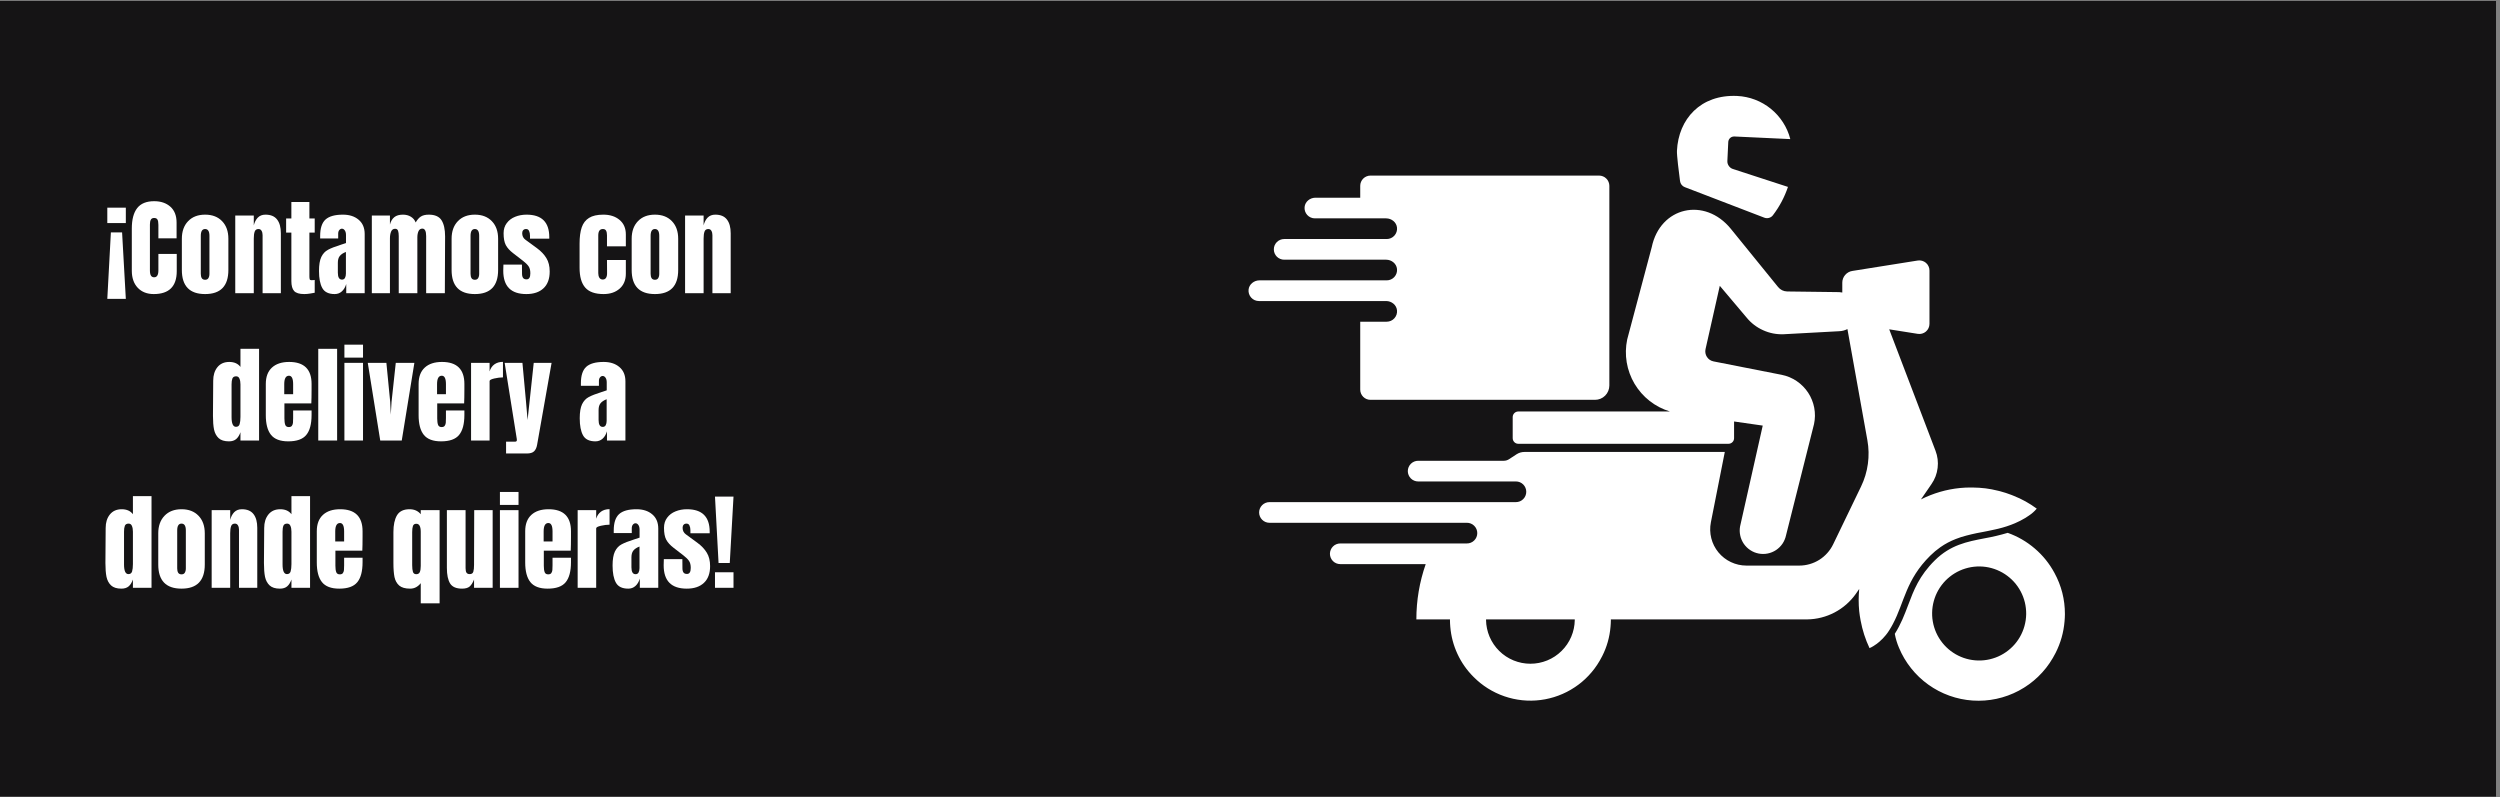 <svg xmlns="http://www.w3.org/2000/svg" xmlns:xlink="http://www.w3.org/1999/xlink" width="627" zoomAndPan="magnify" viewBox="0 0 470.25 150" height="200" preserveAspectRatio="xMidYMid meet" version="1.0"><rect x="0" y="0" width="470.25" height="150" fill="#808080" stroke="none"/><defs><g/><clipPath id="3e1b8619a0"><path d="M 0 0.121 L 469.5 0.121 L 469.5 149.879 L 0 149.879 Z M 0 0.121 " clip-rule="nonzero"/></clipPath><clipPath id="5f1cd14f1a"><path d="M 234.75 18 L 388.254 18 L 388.254 132 L 234.75 132 Z M 234.75 18 " clip-rule="nonzero"/></clipPath></defs><g clip-path="url(#3e1b8619a0)"><path fill="#ffffff" d="M 0 0.121 L 469.5 0.121 L 469.5 149.879 L 0 149.879 Z M 0 0.121 " fill-opacity="1" fill-rule="nonzero"/><path fill="#151415" d="M 0 0.121 L 469.5 0.121 L 469.5 149.879 L 0 149.879 Z M 0 0.121 " fill-opacity="1" fill-rule="nonzero"/></g><g clip-path="url(#5f1cd14f1a)"><path fill="#ffffff" d="M 386.445 107.766 C 385.496 106.008 384.266 104.48 382.746 103.18 C 381.23 101.883 379.531 100.898 377.652 100.227 C 376.211 100.656 374.75 101 373.27 101.262 C 369.988 101.895 366.891 102.492 363.949 105.395 C 361 108.309 359.984 110.996 358.91 113.848 C 358.246 115.602 357.562 117.414 356.41 119.223 C 356.574 120.121 356.836 120.992 357.195 121.832 C 357.773 123.227 358.535 124.512 359.473 125.691 C 360.41 126.871 361.492 127.902 362.719 128.781 C 363.941 129.656 365.266 130.352 366.684 130.859 C 368.105 131.367 369.566 131.672 371.07 131.773 C 372.574 131.871 374.066 131.766 375.539 131.449 C 377.012 131.133 378.418 130.621 379.746 129.914 C 381.078 129.203 382.289 128.328 383.375 127.281 C 384.461 126.238 385.383 125.062 386.141 123.758 C 386.328 123.441 386.504 123.121 386.672 122.789 C 387.605 120.934 388.164 118.969 388.34 116.895 C 388.379 116.438 388.41 115.977 388.41 115.508 C 388.414 112.762 387.758 110.18 386.445 107.766 Z M 380.793 117.789 C 380.695 118.145 380.57 118.496 380.426 118.836 C 380.285 119.18 380.117 119.508 379.934 119.828 C 379.746 120.148 379.543 120.457 379.316 120.754 C 379.094 121.047 378.852 121.328 378.594 121.59 C 378.332 121.855 378.059 122.102 377.766 122.332 C 377.477 122.562 377.172 122.773 376.855 122.965 C 376.539 123.156 376.211 123.328 375.871 123.48 C 375.535 123.629 375.188 123.758 374.832 123.863 C 374.48 123.973 374.117 124.055 373.754 124.117 C 373.387 124.18 373.02 124.219 372.648 124.234 C 372.281 124.25 371.91 124.242 371.543 124.211 C 371.172 124.18 370.805 124.125 370.445 124.051 C 370.082 123.973 369.727 123.875 369.375 123.754 C 369.027 123.633 368.684 123.488 368.352 123.324 C 368.02 123.16 367.699 122.977 367.391 122.77 C 367.082 122.566 366.789 122.344 366.508 122.102 C 366.227 121.859 365.961 121.602 365.715 121.328 C 365.465 121.051 365.234 120.762 365.023 120.457 C 364.812 120.156 364.617 119.84 364.445 119.512 C 364.273 119.184 364.121 118.844 363.992 118.5 C 363.863 118.152 363.754 117.797 363.668 117.438 C 363.586 117.078 363.523 116.711 363.48 116.344 C 363.441 115.977 363.426 115.605 363.434 115.234 C 363.438 114.867 363.469 114.496 363.523 114.129 C 363.574 113.766 363.652 113.402 363.75 113.047 C 363.848 112.688 363.969 112.34 364.109 111.996 C 364.254 111.656 364.414 111.324 364.598 111 C 364.785 110.68 364.988 110.371 365.211 110.074 C 365.434 109.777 365.672 109.5 365.93 109.23 C 366.188 108.965 366.465 108.719 366.754 108.488 C 367.043 108.254 367.344 108.043 367.66 107.852 C 367.977 107.656 368.305 107.484 368.641 107.332 C 368.977 107.18 369.324 107.047 369.68 106.941 C 370.031 106.832 370.391 106.746 370.758 106.68 C 371.121 106.617 371.488 106.578 371.859 106.559 C 372.23 106.543 372.598 106.547 372.969 106.574 C 373.336 106.605 373.703 106.656 374.066 106.73 C 374.43 106.809 374.785 106.902 375.137 107.023 C 375.488 107.145 375.828 107.285 376.16 107.449 C 376.496 107.609 376.816 107.793 377.125 107.996 C 377.434 108.199 377.73 108.422 378.012 108.66 C 378.297 108.902 378.562 109.156 378.812 109.43 C 379.062 109.703 379.293 109.992 379.508 110.297 C 379.719 110.598 379.914 110.914 380.086 111.238 C 380.262 111.566 380.414 111.902 380.547 112.25 C 380.676 112.598 380.789 112.949 380.875 113.309 C 380.961 113.668 381.027 114.035 381.066 114.402 C 381.109 114.77 381.129 115.141 381.125 115.508 C 381.113 116.285 381.004 117.043 380.793 117.789 Z M 364.988 102.926 C 365.895 102.293 366.867 101.777 367.898 101.379 C 368.223 101.25 368.551 101.137 368.879 101.027 C 370.188 100.633 371.52 100.32 372.867 100.086 C 373.203 100.02 373.539 99.953 373.879 99.887 C 374.355 99.793 374.832 99.691 375.312 99.582 C 375.516 99.535 375.719 99.492 375.922 99.441 C 376.984 99.184 378.02 98.844 379.027 98.418 C 379.684 98.137 380.32 97.812 380.93 97.445 C 381.191 97.285 381.43 97.133 381.637 96.984 C 382.191 96.617 382.684 96.184 383.113 95.676 C 381.762 94.676 380.305 93.863 378.738 93.25 C 378.609 93.199 378.48 93.145 378.352 93.094 C 377.652 92.824 376.938 92.594 376.215 92.402 C 376.078 92.367 375.938 92.332 375.797 92.301 C 375.035 92.109 374.266 91.961 373.484 91.859 C 372.684 91.762 371.883 91.711 371.074 91.703 C 370.922 91.703 370.77 91.695 370.613 91.699 C 369.98 91.703 369.344 91.73 368.699 91.793 C 366.109 92.051 363.652 92.77 361.328 93.938 L 362.664 92.004 L 363.316 91.051 C 363.953 90.133 364.336 89.117 364.469 88.012 C 364.602 86.902 364.469 85.828 364.07 84.785 L 355.359 61.945 L 360.73 62.797 C 361.004 62.844 361.277 62.828 361.547 62.75 C 361.812 62.676 362.055 62.547 362.266 62.367 C 362.477 62.184 362.645 61.969 362.758 61.715 C 362.875 61.461 362.934 61.195 362.934 60.914 L 362.934 50.887 C 362.934 50.609 362.875 50.344 362.758 50.09 C 362.645 49.836 362.477 49.621 362.266 49.438 C 362.055 49.258 361.812 49.129 361.547 49.055 C 361.277 48.977 361.004 48.961 360.73 49.004 L 348.418 50.965 C 348.156 51.004 347.91 51.09 347.676 51.223 C 347.445 51.352 347.242 51.52 347.07 51.723 C 346.895 51.922 346.766 52.148 346.672 52.398 C 346.578 52.648 346.535 52.906 346.535 53.172 L 346.535 55.023 C 346.344 54.984 346.156 54.957 345.965 54.949 L 336.152 54.824 C 335.457 54.797 334.891 54.516 334.449 53.977 L 325.566 43.035 C 320.656 37.012 312.27 38.887 310.691 46.496 L 306.074 63.855 C 305.926 64.562 305.844 65.277 305.828 66 C 305.812 66.723 305.867 67.438 305.984 68.152 C 306.102 68.863 306.285 69.559 306.535 70.238 C 306.781 70.918 307.09 71.566 307.457 72.188 C 307.828 72.809 308.25 73.391 308.727 73.934 C 309.203 74.477 309.727 74.973 310.297 75.418 C 310.867 75.863 311.473 76.254 312.113 76.586 C 312.754 76.918 313.422 77.188 314.113 77.398 L 285.594 77.398 C 285.453 77.398 285.316 77.426 285.188 77.48 C 285.059 77.531 284.945 77.609 284.848 77.707 C 284.746 77.805 284.672 77.922 284.617 78.051 C 284.562 78.18 284.539 78.312 284.539 78.453 L 284.539 82.422 C 284.539 82.562 284.566 82.695 284.617 82.824 C 284.672 82.953 284.75 83.07 284.848 83.168 C 284.945 83.266 285.059 83.344 285.188 83.398 C 285.316 83.449 285.453 83.477 285.594 83.477 L 325.125 83.477 C 325.266 83.477 325.398 83.449 325.527 83.398 C 325.66 83.344 325.773 83.266 325.871 83.168 C 325.969 83.07 326.047 82.957 326.102 82.824 C 326.152 82.695 326.18 82.562 326.18 82.422 L 326.18 79.281 L 331.57 80.055 L 327.305 99.031 C 327.254 99.312 327.234 99.598 327.238 99.883 C 327.246 100.168 327.277 100.453 327.34 100.73 C 327.398 101.012 327.484 101.281 327.598 101.543 C 327.715 101.809 327.852 102.055 328.012 102.293 C 328.176 102.527 328.359 102.746 328.562 102.945 C 328.766 103.145 328.988 103.324 329.23 103.48 C 329.469 103.637 329.719 103.77 329.984 103.879 C 330.25 103.984 330.523 104.066 330.805 104.121 C 331.086 104.176 331.367 104.199 331.656 104.199 C 331.941 104.199 332.223 104.172 332.504 104.113 C 332.785 104.059 333.059 103.977 333.32 103.867 C 333.586 103.758 333.84 103.621 334.078 103.465 C 334.316 103.305 334.535 103.125 334.738 102.926 C 334.941 102.723 335.125 102.504 335.285 102.27 C 335.445 102.031 335.582 101.781 335.691 101.516 C 335.805 101.254 335.891 100.984 335.949 100.703 L 341.219 79.762 C 341.328 79.258 341.383 78.75 341.391 78.234 C 341.395 77.719 341.352 77.207 341.258 76.703 C 341.16 76.195 341.02 75.703 340.824 75.227 C 340.633 74.746 340.395 74.293 340.113 73.863 C 339.828 73.434 339.508 73.035 339.145 72.668 C 338.781 72.301 338.387 71.973 337.961 71.684 C 337.535 71.398 337.082 71.152 336.609 70.953 C 336.133 70.754 335.645 70.605 335.137 70.504 C 330.699 69.613 325.188 68.535 322.316 67.98 C 322.062 67.93 321.828 67.832 321.609 67.688 C 321.395 67.543 321.215 67.359 321.074 67.141 C 320.934 66.922 320.84 66.688 320.793 66.43 C 320.75 66.172 320.754 65.918 320.812 65.664 L 323.492 53.762 L 328.508 59.703 C 329.355 60.75 330.395 61.551 331.625 62.109 C 332.852 62.668 334.141 62.922 335.488 62.871 L 345.965 62.301 C 346.504 62.281 347.016 62.145 347.5 61.898 L 351.254 82.805 C 351.52 84.281 351.551 85.766 351.348 87.254 C 351.145 88.742 350.715 90.16 350.062 91.516 L 344.816 102.387 C 344.527 102.984 344.16 103.535 343.715 104.027 C 343.273 104.523 342.77 104.949 342.207 105.305 C 341.641 105.656 341.043 105.926 340.402 106.109 C 339.762 106.293 339.109 106.387 338.445 106.387 L 328.496 106.387 C 327.992 106.387 327.496 106.328 327.004 106.219 C 326.516 106.109 326.043 105.945 325.586 105.73 C 325.133 105.516 324.703 105.254 324.309 104.945 C 323.91 104.637 323.555 104.285 323.234 103.898 C 322.914 103.508 322.641 103.09 322.414 102.641 C 322.188 102.191 322.012 101.723 321.891 101.234 C 321.77 100.746 321.699 100.25 321.688 99.746 C 321.676 99.242 321.719 98.746 321.816 98.25 L 324.434 85.012 L 286.762 85.012 C 286.234 85.012 285.746 85.148 285.297 85.43 C 284.941 85.648 284.469 85.957 283.898 86.344 C 283.586 86.562 283.238 86.672 282.855 86.672 L 266.754 86.672 C 266.496 86.672 266.25 86.723 266.012 86.82 C 265.773 86.922 265.562 87.062 265.379 87.242 C 265.195 87.426 265.059 87.637 264.957 87.875 C 264.859 88.113 264.809 88.359 264.809 88.617 C 264.809 88.875 264.859 89.121 264.957 89.359 C 265.059 89.598 265.195 89.809 265.379 89.992 C 265.562 90.176 265.773 90.312 266.012 90.414 C 266.25 90.512 266.496 90.562 266.754 90.562 L 285.145 90.562 C 285.402 90.562 285.652 90.609 285.891 90.707 C 286.129 90.809 286.34 90.949 286.52 91.129 C 286.703 91.312 286.844 91.523 286.941 91.762 C 287.039 92 287.09 92.246 287.09 92.504 C 287.09 92.762 287.039 93.012 286.941 93.25 C 286.844 93.488 286.703 93.695 286.52 93.879 C 286.34 94.062 286.129 94.203 285.891 94.301 C 285.652 94.398 285.402 94.449 285.145 94.449 L 238.785 94.449 C 238.527 94.449 238.277 94.496 238.039 94.598 C 237.801 94.695 237.594 94.836 237.41 95.02 C 237.227 95.199 237.086 95.41 236.988 95.648 C 236.891 95.887 236.84 96.133 236.84 96.391 C 236.84 96.648 236.891 96.898 236.988 97.137 C 237.086 97.375 237.227 97.586 237.41 97.766 C 237.594 97.949 237.801 98.09 238.039 98.188 C 238.277 98.285 238.527 98.336 238.785 98.336 L 275.91 98.336 C 276.172 98.332 276.422 98.379 276.66 98.477 C 276.902 98.574 277.113 98.715 277.297 98.898 C 277.484 99.082 277.625 99.293 277.727 99.531 C 277.824 99.77 277.875 100.02 277.875 100.281 C 277.875 100.539 277.824 100.789 277.727 101.027 C 277.625 101.266 277.484 101.477 277.297 101.66 C 277.113 101.844 276.902 101.984 276.66 102.082 C 276.422 102.18 276.172 102.227 275.91 102.223 L 252.105 102.223 C 251.848 102.223 251.598 102.273 251.359 102.371 C 251.121 102.469 250.91 102.609 250.73 102.793 C 250.547 102.973 250.406 103.184 250.309 103.422 C 250.211 103.66 250.16 103.91 250.16 104.168 C 250.16 104.426 250.211 104.672 250.309 104.91 C 250.406 105.148 250.547 105.359 250.73 105.543 C 250.91 105.723 251.121 105.863 251.359 105.961 C 251.598 106.062 251.848 106.109 252.105 106.109 L 268.176 106.109 C 267.004 109.477 266.418 112.941 266.418 116.508 L 272.746 116.508 C 272.746 116.547 272.738 116.582 272.738 116.621 C 272.738 117.055 272.766 117.484 272.801 117.91 C 272.949 119.688 273.398 121.387 274.148 123.004 C 274.898 124.621 275.906 126.062 277.168 127.32 C 277.574 127.73 278 128.117 278.449 128.477 C 278.898 128.836 279.367 129.172 279.855 129.48 C 280.344 129.785 280.848 130.062 281.367 130.312 C 281.887 130.562 282.418 130.781 282.965 130.969 C 283.508 131.156 284.062 131.312 284.625 131.438 C 285.188 131.562 285.754 131.652 286.328 131.715 C 286.902 131.773 287.477 131.797 288.051 131.793 C 288.629 131.785 289.203 131.746 289.773 131.672 C 290.348 131.602 290.91 131.496 291.473 131.355 C 292.031 131.219 292.582 131.051 293.121 130.848 C 293.66 130.648 294.188 130.418 294.703 130.156 C 295.215 129.895 295.711 129.605 296.191 129.285 C 296.672 128.969 297.133 128.625 297.574 128.254 C 298.016 127.883 298.434 127.484 298.828 127.066 C 299.223 126.648 299.594 126.207 299.938 125.746 C 300.281 125.285 300.602 124.805 300.891 124.305 C 301.062 124.012 301.23 123.711 301.383 123.402 C 302.258 121.672 302.773 119.84 302.938 117.91 C 302.973 117.484 303.004 117.055 303.004 116.621 C 303.004 116.582 302.996 116.547 302.996 116.508 L 339.93 116.508 C 340.828 116.496 341.715 116.383 342.586 116.16 C 343.457 115.941 344.289 115.621 345.086 115.203 C 345.883 114.785 346.617 114.281 347.293 113.688 C 347.969 113.094 348.566 112.434 349.086 111.699 L 349.719 110.781 C 349.582 112.168 349.582 113.555 349.715 114.941 C 349.777 115.547 349.875 116.141 349.984 116.73 C 350.32 118.531 350.875 120.258 351.656 121.914 C 351.918 121.801 352.168 121.668 352.41 121.516 C 352.789 121.281 353.152 121.016 353.492 120.727 C 353.953 120.332 354.371 119.898 354.75 119.426 C 354.973 119.148 355.18 118.859 355.367 118.559 C 355.621 118.168 355.84 117.773 356.051 117.379 C 358.238 113.258 358.477 109.066 363.082 104.52 C 363.672 103.934 364.309 103.402 364.988 102.926 Z M 296.215 116.621 C 296.207 117.164 296.148 117.699 296.035 118.23 C 295.922 118.762 295.762 119.277 295.547 119.777 C 295.336 120.277 295.074 120.75 294.77 121.199 C 294.465 121.648 294.117 122.066 293.73 122.445 C 293.344 122.828 292.922 123.168 292.469 123.469 C 292.016 123.766 291.539 124.02 291.035 124.227 C 290.535 124.43 290.016 124.586 289.484 124.691 C 288.949 124.797 288.414 124.848 287.871 124.848 C 287.328 124.848 286.789 124.797 286.254 124.691 C 285.723 124.586 285.207 124.43 284.703 124.227 C 284.199 124.02 283.723 123.766 283.27 123.469 C 282.816 123.168 282.395 122.828 282.008 122.445 C 281.621 122.066 281.277 121.648 280.969 121.199 C 280.664 120.75 280.406 120.277 280.191 119.777 C 279.98 119.277 279.816 118.762 279.703 118.23 C 279.59 117.699 279.531 117.164 279.523 116.621 C 279.523 116.582 279.535 116.547 279.535 116.508 L 296.207 116.508 C 296.207 116.547 296.215 116.582 296.215 116.621 Z M 316.016 34.07 C 315.809 32.508 315.395 29.23 315.434 28.371 C 315.711 22.395 319.887 17.73 326.762 18.051 C 327.34 18.074 327.906 18.148 328.469 18.266 C 329.035 18.383 329.586 18.543 330.121 18.75 C 330.66 18.953 331.176 19.199 331.676 19.488 C 332.176 19.773 332.648 20.102 333.094 20.461 C 333.539 20.824 333.957 21.223 334.34 21.648 C 334.723 22.078 335.07 22.535 335.383 23.02 C 335.691 23.504 335.965 24.008 336.195 24.535 C 336.426 25.062 336.613 25.605 336.754 26.164 L 326.227 25.672 C 326.082 25.668 325.941 25.688 325.805 25.738 C 325.668 25.785 325.547 25.859 325.441 25.957 C 325.332 26.055 325.25 26.168 325.188 26.301 C 325.125 26.43 325.094 26.57 325.086 26.715 L 324.918 30.277 C 324.902 30.617 324.992 30.93 325.188 31.207 C 325.379 31.488 325.641 31.684 325.965 31.789 L 336.316 35.156 C 335.668 37.086 334.727 38.859 333.492 40.48 C 333.305 40.73 333.055 40.898 332.754 40.984 C 332.449 41.07 332.152 41.055 331.859 40.941 L 316.914 35.203 C 316.668 35.113 316.469 34.965 316.309 34.762 C 316.148 34.559 316.051 34.328 316.016 34.07 Z M 255.859 56.625 L 236.793 56.625 C 236.516 56.625 236.254 56.566 236 56.457 C 235.75 56.344 235.531 56.188 235.348 55.98 C 235.164 55.777 235.027 55.543 234.941 55.281 C 234.859 55.02 234.828 54.754 234.855 54.48 C 234.957 53.469 235.887 52.734 236.902 52.734 L 260.844 52.734 C 261.117 52.734 261.383 52.68 261.633 52.566 C 261.883 52.457 262.102 52.297 262.285 52.094 C 262.469 51.891 262.605 51.656 262.691 51.395 C 262.777 51.133 262.805 50.867 262.777 50.594 C 262.676 49.582 261.75 48.848 260.73 48.848 L 241.551 48.848 C 241.293 48.848 241.047 48.801 240.809 48.699 C 240.57 48.602 240.359 48.461 240.176 48.281 C 239.996 48.098 239.855 47.887 239.754 47.648 C 239.656 47.41 239.609 47.164 239.609 46.906 C 239.609 46.648 239.656 46.398 239.754 46.16 C 239.855 45.922 239.996 45.715 240.176 45.531 C 240.359 45.348 240.57 45.207 240.809 45.109 C 241.047 45.012 241.293 44.961 241.551 44.961 L 260.844 44.961 C 261.117 44.961 261.383 44.906 261.633 44.793 C 261.883 44.684 262.102 44.523 262.285 44.32 C 262.469 44.113 262.605 43.883 262.691 43.621 C 262.777 43.359 262.805 43.09 262.777 42.816 C 262.676 41.805 261.75 41.074 260.73 41.074 L 247.328 41.074 C 247.055 41.074 246.789 41.02 246.539 40.906 C 246.289 40.793 246.07 40.637 245.887 40.434 C 245.703 40.227 245.566 39.996 245.48 39.734 C 245.395 39.473 245.367 39.203 245.395 38.93 C 245.496 37.918 246.422 37.188 247.441 37.188 L 255.859 37.188 L 255.859 34.953 C 255.859 34.699 255.906 34.453 256.004 34.219 C 256.102 33.98 256.242 33.773 256.422 33.594 C 256.602 33.41 256.812 33.273 257.047 33.176 C 257.281 33.078 257.527 33.027 257.785 33.027 L 300.793 33.027 C 301.047 33.027 301.293 33.078 301.531 33.176 C 301.766 33.273 301.973 33.41 302.152 33.594 C 302.336 33.773 302.473 33.98 302.57 34.219 C 302.668 34.453 302.719 34.699 302.719 34.953 L 302.719 72.512 C 302.719 72.871 302.648 73.215 302.512 73.543 C 302.375 73.875 302.184 74.164 301.93 74.418 C 301.676 74.672 301.387 74.867 301.055 75.004 C 300.727 75.141 300.383 75.207 300.023 75.207 L 257.785 75.207 C 257.527 75.207 257.281 75.16 257.047 75.062 C 256.812 74.965 256.602 74.824 256.422 74.645 C 256.242 74.465 256.102 74.254 256.004 74.02 C 255.906 73.781 255.859 73.539 255.859 73.281 L 255.859 60.512 L 260.844 60.512 C 261.117 60.512 261.383 60.453 261.633 60.344 C 261.883 60.23 262.102 60.074 262.285 59.867 C 262.469 59.664 262.605 59.43 262.691 59.168 C 262.777 58.906 262.805 58.641 262.777 58.367 C 262.676 57.355 261.75 56.625 260.73 56.625 Z M 255.859 56.625 " fill-opacity="1" fill-rule="nonzero"/></g><g fill="#ffffff" fill-opacity="1"><g transform="translate(19.637, 55.157)"><g><path d="M 0.547 -13.203 L 0.547 -16.094 L 4.031 -16.094 L 4.031 -13.203 Z M 0.547 1.062 L 1.219 -11.438 L 3.328 -11.438 L 4.031 1.062 Z M 0.547 1.062 "/></g></g></g><g fill="#ffffff" fill-opacity="1"><g transform="translate(24.168, 55.157)"><g><path d="M 4.75 0.156 C 3.5 0.156 2.5 -0.234 1.75 -1.016 C 1 -1.805 0.625 -2.883 0.625 -4.25 L 0.625 -12.156 C 0.625 -13.863 0.961 -15.148 1.641 -16.016 C 2.316 -16.879 3.379 -17.312 4.828 -17.312 C 6.098 -17.312 7.117 -16.961 7.891 -16.266 C 8.66 -15.578 9.047 -14.582 9.047 -13.281 L 9.047 -10.328 L 5.625 -10.328 L 5.625 -12.859 C 5.625 -13.348 5.562 -13.688 5.438 -13.875 C 5.32 -14.062 5.117 -14.156 4.828 -14.156 C 4.523 -14.156 4.316 -14.047 4.203 -13.828 C 4.086 -13.617 4.031 -13.312 4.031 -12.906 L 4.031 -4.297 C 4.031 -3.836 4.098 -3.504 4.234 -3.297 C 4.367 -3.098 4.566 -3 4.828 -3 C 5.359 -3 5.625 -3.43 5.625 -4.297 L 5.625 -7.391 L 9.078 -7.391 L 9.078 -4.156 C 9.078 -1.281 7.633 0.156 4.75 0.156 Z M 4.75 0.156 "/></g></g></g><g fill="#ffffff" fill-opacity="1"><g transform="translate(33.629, 55.157)"><g><path d="M 4.953 0.156 C 2.035 0.156 0.578 -1.352 0.578 -4.375 L 0.578 -10.25 C 0.578 -11.633 0.969 -12.734 1.75 -13.547 C 2.531 -14.367 3.598 -14.781 4.953 -14.781 C 6.305 -14.781 7.375 -14.367 8.156 -13.547 C 8.938 -12.734 9.328 -11.633 9.328 -10.25 L 9.328 -4.375 C 9.328 -1.352 7.867 0.156 4.953 0.156 Z M 4.953 -2.531 C 5.234 -2.531 5.438 -2.629 5.562 -2.828 C 5.695 -3.035 5.766 -3.312 5.766 -3.656 L 5.766 -10.797 C 5.766 -11.648 5.492 -12.078 4.953 -12.078 C 4.41 -12.078 4.141 -11.648 4.141 -10.797 L 4.141 -3.656 C 4.141 -3.312 4.203 -3.035 4.328 -2.828 C 4.461 -2.629 4.672 -2.531 4.953 -2.531 Z M 4.953 -2.531 "/></g></g></g><g fill="#ffffff" fill-opacity="1"><g transform="translate(43.549, 55.157)"><g><path d="M 0.703 -14.609 L 4.188 -14.609 L 4.188 -12.766 C 4.332 -13.359 4.582 -13.844 4.938 -14.219 C 5.301 -14.594 5.785 -14.781 6.391 -14.781 C 7.379 -14.781 8.109 -14.473 8.578 -13.859 C 9.047 -13.254 9.281 -12.395 9.281 -11.281 L 9.281 0 L 5.844 0 L 5.844 -10.922 C 5.844 -11.242 5.781 -11.516 5.656 -11.734 C 5.531 -11.961 5.336 -12.078 5.078 -12.078 C 4.711 -12.078 4.473 -11.914 4.359 -11.594 C 4.242 -11.27 4.188 -10.832 4.188 -10.281 L 4.188 0 L 0.703 0 Z M 0.703 -14.609 "/></g></g></g><g fill="#ffffff" fill-opacity="1"><g transform="translate(53.509, 55.157)"><g><path d="M 3.719 0.156 C 2.801 0.156 2.164 -0.035 1.812 -0.422 C 1.469 -0.805 1.297 -1.426 1.297 -2.281 L 1.297 -11.406 L 0.312 -11.406 L 0.312 -14.062 L 1.297 -14.062 L 1.297 -17.156 L 4.688 -17.156 L 4.688 -14.062 L 5.688 -14.062 L 5.688 -11.406 L 4.688 -11.406 L 4.688 -3.188 C 4.688 -2.938 4.707 -2.75 4.75 -2.625 C 4.789 -2.508 4.898 -2.453 5.078 -2.453 C 5.203 -2.453 5.32 -2.457 5.438 -2.469 C 5.562 -2.488 5.645 -2.5 5.688 -2.5 L 5.688 -0.094 C 5.488 -0.039 5.195 0.008 4.812 0.062 C 4.438 0.125 4.07 0.156 3.719 0.156 Z M 3.719 0.156 "/></g></g></g><g fill="#ffffff" fill-opacity="1"><g transform="translate(59.597, 55.157)"><g><path d="M 3.359 0.156 C 2.223 0.156 1.445 -0.219 1.031 -0.969 C 0.613 -1.719 0.406 -2.789 0.406 -4.188 C 0.406 -5.332 0.551 -6.211 0.844 -6.828 C 1.145 -7.441 1.562 -7.891 2.094 -8.172 C 2.625 -8.461 3.438 -8.781 4.531 -9.125 L 5.484 -9.438 L 5.484 -10.938 C 5.484 -11.32 5.406 -11.617 5.25 -11.828 C 5.102 -12.035 4.926 -12.141 4.719 -12.141 C 4.531 -12.141 4.363 -12.051 4.219 -11.875 C 4.082 -11.707 4.016 -11.477 4.016 -11.188 L 4.016 -10.297 L 0.625 -10.297 L 0.625 -10.781 C 0.625 -12.219 0.957 -13.242 1.625 -13.859 C 2.301 -14.473 3.395 -14.781 4.906 -14.781 C 6.125 -14.781 7.109 -14.461 7.859 -13.828 C 8.617 -13.191 9 -12.297 9 -11.141 L 9 0 L 5.531 0 L 5.531 -1.734 C 5.352 -1.141 5.078 -0.676 4.703 -0.344 C 4.328 -0.008 3.879 0.156 3.359 0.156 Z M 4.734 -2.562 C 4.992 -2.562 5.18 -2.672 5.297 -2.891 C 5.41 -3.109 5.469 -3.375 5.469 -3.688 L 5.469 -7.766 C 4.945 -7.566 4.562 -7.312 4.312 -7 C 4.07 -6.695 3.953 -6.273 3.953 -5.734 L 3.953 -3.859 C 3.953 -2.992 4.211 -2.562 4.734 -2.562 Z M 4.734 -2.562 "/></g></g></g><g fill="#ffffff" fill-opacity="1"><g transform="translate(69.238, 55.157)"><g><path d="M 0.703 -14.609 L 4.109 -14.609 L 4.109 -12.922 C 4.273 -13.547 4.551 -14.008 4.938 -14.312 C 5.32 -14.625 5.863 -14.781 6.562 -14.781 C 7.133 -14.781 7.629 -14.648 8.047 -14.391 C 8.473 -14.129 8.773 -13.77 8.953 -13.312 C 9.242 -13.82 9.566 -14.191 9.922 -14.422 C 10.285 -14.66 10.785 -14.781 11.422 -14.781 C 12.566 -14.781 13.363 -14.43 13.812 -13.734 C 14.258 -13.035 14.484 -12.02 14.484 -10.688 L 14.438 0 L 10.922 0 L 10.922 -10.75 C 10.922 -11.688 10.68 -12.156 10.203 -12.156 C 9.867 -12.156 9.629 -11.992 9.484 -11.672 C 9.336 -11.348 9.266 -10.957 9.266 -10.5 L 9.266 0 L 5.766 0 L 5.766 -10.75 C 5.766 -11.156 5.723 -11.484 5.641 -11.734 C 5.555 -11.992 5.375 -12.125 5.094 -12.125 C 4.727 -12.125 4.473 -11.945 4.328 -11.594 C 4.18 -11.238 4.109 -10.816 4.109 -10.328 L 4.109 0 L 0.703 0 Z M 0.703 -14.609 "/></g></g></g><g fill="#ffffff" fill-opacity="1"><g transform="translate(84.368, 55.157)"><g><path d="M 4.953 0.156 C 2.035 0.156 0.578 -1.352 0.578 -4.375 L 0.578 -10.25 C 0.578 -11.633 0.969 -12.734 1.75 -13.547 C 2.531 -14.367 3.598 -14.781 4.953 -14.781 C 6.305 -14.781 7.375 -14.367 8.156 -13.547 C 8.938 -12.734 9.328 -11.633 9.328 -10.25 L 9.328 -4.375 C 9.328 -1.352 7.867 0.156 4.953 0.156 Z M 4.953 -2.531 C 5.234 -2.531 5.438 -2.629 5.562 -2.828 C 5.695 -3.035 5.766 -3.312 5.766 -3.656 L 5.766 -10.797 C 5.766 -11.648 5.492 -12.078 4.953 -12.078 C 4.41 -12.078 4.141 -11.648 4.141 -10.797 L 4.141 -3.656 C 4.141 -3.312 4.203 -3.035 4.328 -2.828 C 4.461 -2.629 4.672 -2.531 4.953 -2.531 Z M 4.953 -2.531 "/></g></g></g><g fill="#ffffff" fill-opacity="1"><g transform="translate(94.288, 55.157)"><g><path d="M 4.719 0.156 C 1.82 0.156 0.375 -1.305 0.375 -4.234 L 0.406 -5.391 L 3.891 -5.391 L 3.906 -3.672 C 3.906 -3.328 3.973 -3.062 4.109 -2.875 C 4.242 -2.695 4.461 -2.609 4.766 -2.609 C 5.234 -2.609 5.469 -2.988 5.469 -3.75 C 5.469 -4.312 5.359 -4.75 5.141 -5.062 C 4.922 -5.383 4.57 -5.727 4.094 -6.094 L 2.234 -7.531 C 1.598 -8.02 1.141 -8.523 0.859 -9.047 C 0.578 -9.578 0.438 -10.32 0.438 -11.281 C 0.438 -12.031 0.633 -12.664 1.031 -13.188 C 1.426 -13.719 1.945 -14.113 2.594 -14.375 C 3.25 -14.645 3.973 -14.781 4.766 -14.781 C 7.609 -14.781 9.031 -13.367 9.031 -10.547 L 9.031 -10.266 L 5.406 -10.266 L 5.406 -10.828 C 5.406 -11.172 5.348 -11.461 5.234 -11.703 C 5.129 -11.953 4.941 -12.078 4.672 -12.078 C 4.43 -12.078 4.25 -12.004 4.125 -11.859 C 4 -11.723 3.938 -11.535 3.938 -11.297 C 3.938 -10.766 4.141 -10.352 4.547 -10.062 L 6.703 -8.484 C 7.484 -7.91 8.078 -7.285 8.484 -6.609 C 8.898 -5.941 9.109 -5.098 9.109 -4.078 C 9.109 -2.711 8.723 -1.664 7.953 -0.938 C 7.18 -0.207 6.102 0.156 4.719 0.156 Z M 4.719 0.156 "/></g></g></g><g fill="#ffffff" fill-opacity="1"><g transform="translate(103.769, 55.157)"><g/></g></g><g fill="#ffffff" fill-opacity="1"><g transform="translate(108.44, 55.157)"><g><path d="M 5.094 0.156 C 3.5 0.156 2.348 -0.25 1.641 -1.062 C 0.93 -1.875 0.578 -3.117 0.578 -4.797 L 0.578 -9.312 C 0.578 -10.57 0.711 -11.598 0.984 -12.391 C 1.254 -13.18 1.711 -13.773 2.359 -14.172 C 3.004 -14.578 3.898 -14.781 5.047 -14.781 C 6.297 -14.781 7.312 -14.453 8.094 -13.797 C 8.883 -13.141 9.281 -12.227 9.281 -11.062 L 9.281 -8.828 L 5.734 -8.828 L 5.734 -10.891 C 5.734 -11.273 5.676 -11.566 5.562 -11.766 C 5.457 -11.973 5.254 -12.078 4.953 -12.078 C 4.379 -12.078 4.094 -11.672 4.094 -10.859 L 4.094 -3.781 C 4.094 -3.445 4.16 -3.16 4.297 -2.922 C 4.441 -2.691 4.656 -2.578 4.938 -2.578 C 5.219 -2.578 5.426 -2.688 5.562 -2.906 C 5.695 -3.133 5.758 -3.43 5.75 -3.797 L 5.734 -6.25 L 9.281 -6.25 L 9.281 -3.688 C 9.281 -2.488 8.891 -1.547 8.109 -0.859 C 7.336 -0.18 6.332 0.156 5.094 0.156 Z M 5.094 0.156 "/></g></g></g><g fill="#ffffff" fill-opacity="1"><g transform="translate(118.24, 55.157)"><g><path d="M 4.953 0.156 C 2.035 0.156 0.578 -1.352 0.578 -4.375 L 0.578 -10.25 C 0.578 -11.633 0.969 -12.734 1.75 -13.547 C 2.531 -14.367 3.598 -14.781 4.953 -14.781 C 6.305 -14.781 7.375 -14.367 8.156 -13.547 C 8.938 -12.734 9.328 -11.633 9.328 -10.25 L 9.328 -4.375 C 9.328 -1.352 7.867 0.156 4.953 0.156 Z M 4.953 -2.531 C 5.234 -2.531 5.438 -2.629 5.562 -2.828 C 5.695 -3.035 5.766 -3.312 5.766 -3.656 L 5.766 -10.797 C 5.766 -11.648 5.492 -12.078 4.953 -12.078 C 4.41 -12.078 4.141 -11.648 4.141 -10.797 L 4.141 -3.656 C 4.141 -3.312 4.203 -3.035 4.328 -2.828 C 4.461 -2.629 4.672 -2.531 4.953 -2.531 Z M 4.953 -2.531 "/></g></g></g><g fill="#ffffff" fill-opacity="1"><g transform="translate(128.161, 55.157)"><g><path d="M 0.703 -14.609 L 4.188 -14.609 L 4.188 -12.766 C 4.332 -13.359 4.582 -13.844 4.938 -14.219 C 5.301 -14.594 5.785 -14.781 6.391 -14.781 C 7.379 -14.781 8.109 -14.473 8.578 -13.859 C 9.047 -13.254 9.281 -12.395 9.281 -11.281 L 9.281 0 L 5.844 0 L 5.844 -10.922 C 5.844 -11.242 5.781 -11.516 5.656 -11.734 C 5.531 -11.961 5.336 -12.078 5.078 -12.078 C 4.711 -12.078 4.473 -11.914 4.359 -11.594 C 4.242 -11.27 4.188 -10.832 4.188 -10.281 L 4.188 0 L 0.703 0 Z M 0.703 -14.609 "/></g></g></g><g fill="#ffffff" fill-opacity="1"><g transform="translate(39.48, 82.862)"><g><path d="M 3.578 0.156 C 2.723 0.156 2.078 -0.047 1.641 -0.453 C 1.211 -0.859 0.926 -1.395 0.781 -2.062 C 0.645 -2.738 0.578 -3.602 0.578 -4.656 L 0.625 -11.25 C 0.625 -12.281 0.883 -13.125 1.406 -13.781 C 1.938 -14.445 2.68 -14.781 3.641 -14.781 C 4.578 -14.781 5.281 -14.469 5.75 -13.844 L 5.75 -17.25 L 9.25 -17.25 L 9.25 0 L 5.75 0 L 5.75 -1.562 C 5.551 -0.988 5.281 -0.555 4.938 -0.266 C 4.602 0.016 4.148 0.156 3.578 0.156 Z M 4.906 -2.578 C 5.258 -2.578 5.488 -2.742 5.594 -3.078 C 5.695 -3.422 5.75 -3.879 5.75 -4.453 L 5.75 -10.562 C 5.75 -10.988 5.688 -11.348 5.562 -11.641 C 5.445 -11.93 5.238 -12.078 4.938 -12.078 C 4.582 -12.078 4.348 -11.941 4.234 -11.672 C 4.129 -11.398 4.078 -11.031 4.078 -10.562 L 4.078 -4.406 C 4.078 -3.188 4.352 -2.578 4.906 -2.578 Z M 4.906 -2.578 "/></g></g></g><g fill="#ffffff" fill-opacity="1"><g transform="translate(49.42, 82.862)"><g><path d="M 4.797 0.156 C 3.285 0.156 2.203 -0.254 1.547 -1.078 C 0.898 -1.898 0.578 -3.129 0.578 -4.766 L 0.578 -10.641 C 0.578 -11.984 0.961 -13.008 1.734 -13.719 C 2.504 -14.426 3.582 -14.781 4.969 -14.781 C 7.781 -14.781 9.188 -13.398 9.188 -10.641 L 9.188 -9.578 C 9.188 -8.516 9.172 -7.648 9.141 -6.984 L 4.078 -6.984 L 4.078 -4.156 C 4.078 -3.645 4.129 -3.242 4.234 -2.953 C 4.336 -2.672 4.562 -2.531 4.906 -2.531 C 5.176 -2.531 5.367 -2.609 5.484 -2.766 C 5.598 -2.93 5.664 -3.117 5.688 -3.328 C 5.707 -3.535 5.719 -3.836 5.719 -4.234 L 5.719 -5.656 L 9.188 -5.656 L 9.188 -4.812 C 9.188 -3.102 8.852 -1.848 8.188 -1.047 C 7.531 -0.242 6.398 0.156 4.797 0.156 Z M 5.719 -8.719 L 5.719 -10.609 C 5.719 -11.66 5.457 -12.188 4.938 -12.188 C 4.344 -12.188 4.047 -11.66 4.047 -10.609 L 4.047 -8.719 Z M 5.719 -8.719 "/></g></g></g><g fill="#ffffff" fill-opacity="1"><g transform="translate(59.161, 82.862)"><g><path d="M 0.703 0 L 0.703 -17.25 L 4.25 -17.25 L 4.25 0 Z M 0.703 0 "/></g></g></g><g fill="#ffffff" fill-opacity="1"><g transform="translate(64.111, 82.862)"><g><path d="M 0.672 -15.594 L 0.672 -18.031 L 4.172 -18.031 L 4.172 -15.594 Z M 0.672 0 L 0.672 -14.609 L 4.172 -14.609 L 4.172 0 Z M 0.672 0 "/></g></g></g><g fill="#ffffff" fill-opacity="1"><g transform="translate(68.961, 82.862)"><g><path d="M 2.562 0 L 0.219 -14.609 L 3.719 -14.609 L 4.438 -7.234 L 4.547 -4.859 L 4.688 -7.25 L 5.484 -14.609 L 8.984 -14.609 L 6.609 0 Z M 2.562 0 "/></g></g></g><g fill="#ffffff" fill-opacity="1"><g transform="translate(78.163, 82.862)"><g><path d="M 4.797 0.156 C 3.285 0.156 2.203 -0.254 1.547 -1.078 C 0.898 -1.898 0.578 -3.129 0.578 -4.766 L 0.578 -10.641 C 0.578 -11.984 0.961 -13.008 1.734 -13.719 C 2.504 -14.426 3.582 -14.781 4.969 -14.781 C 7.781 -14.781 9.188 -13.398 9.188 -10.641 L 9.188 -9.578 C 9.188 -8.516 9.172 -7.648 9.141 -6.984 L 4.078 -6.984 L 4.078 -4.156 C 4.078 -3.645 4.129 -3.242 4.234 -2.953 C 4.336 -2.672 4.562 -2.531 4.906 -2.531 C 5.176 -2.531 5.367 -2.609 5.484 -2.766 C 5.598 -2.93 5.664 -3.117 5.688 -3.328 C 5.707 -3.535 5.719 -3.836 5.719 -4.234 L 5.719 -5.656 L 9.188 -5.656 L 9.188 -4.812 C 9.188 -3.102 8.852 -1.848 8.188 -1.047 C 7.531 -0.242 6.398 0.156 4.797 0.156 Z M 5.719 -8.719 L 5.719 -10.609 C 5.719 -11.66 5.457 -12.188 4.938 -12.188 C 4.344 -12.188 4.047 -11.66 4.047 -10.609 L 4.047 -8.719 Z M 5.719 -8.719 "/></g></g></g><g fill="#ffffff" fill-opacity="1"><g transform="translate(87.904, 82.862)"><g><path d="M 0.703 -14.609 L 4.188 -14.609 L 4.188 -13 C 4.363 -13.57 4.664 -14.016 5.094 -14.328 C 5.531 -14.641 6.066 -14.797 6.703 -14.797 L 6.703 -11.875 C 6.211 -11.875 5.672 -11.805 5.078 -11.672 C 4.484 -11.535 4.188 -11.375 4.188 -11.188 L 4.188 0 L 0.703 0 Z M 0.703 -14.609 "/></g></g></g><g fill="#ffffff" fill-opacity="1"><g transform="translate(94.77, 82.862)"><g><path d="M 0.422 0.219 L 2.094 0.219 C 2.332 0.219 2.453 0.117 2.453 -0.078 C 2.453 -0.172 2.445 -0.242 2.438 -0.297 L 0.156 -14.609 L 3.5 -14.609 L 4.156 -7.484 L 4.469 -3.859 L 4.859 -7.484 L 5.625 -14.609 L 8.984 -14.609 L 6.266 0.766 C 6.172 1.336 5.977 1.758 5.688 2.031 C 5.406 2.301 4.961 2.438 4.359 2.438 L 0.422 2.438 Z M 0.422 0.219 "/></g></g></g><g fill="#ffffff" fill-opacity="1"><g transform="translate(103.972, 82.862)"><g/></g></g><g fill="#ffffff" fill-opacity="1"><g transform="translate(108.642, 82.862)"><g><path d="M 3.359 0.156 C 2.223 0.156 1.445 -0.219 1.031 -0.969 C 0.613 -1.719 0.406 -2.789 0.406 -4.188 C 0.406 -5.332 0.551 -6.211 0.844 -6.828 C 1.145 -7.441 1.562 -7.891 2.094 -8.172 C 2.625 -8.461 3.438 -8.781 4.531 -9.125 L 5.484 -9.438 L 5.484 -10.938 C 5.484 -11.32 5.406 -11.617 5.25 -11.828 C 5.102 -12.035 4.926 -12.141 4.719 -12.141 C 4.531 -12.141 4.363 -12.051 4.219 -11.875 C 4.082 -11.707 4.016 -11.477 4.016 -11.188 L 4.016 -10.297 L 0.625 -10.297 L 0.625 -10.781 C 0.625 -12.219 0.957 -13.242 1.625 -13.859 C 2.301 -14.473 3.395 -14.781 4.906 -14.781 C 6.125 -14.781 7.109 -14.461 7.859 -13.828 C 8.617 -13.191 9 -12.297 9 -11.141 L 9 0 L 5.531 0 L 5.531 -1.734 C 5.352 -1.141 5.078 -0.676 4.703 -0.344 C 4.328 -0.008 3.879 0.156 3.359 0.156 Z M 4.734 -2.562 C 4.992 -2.562 5.18 -2.672 5.297 -2.891 C 5.41 -3.109 5.469 -3.375 5.469 -3.688 L 5.469 -7.766 C 4.945 -7.566 4.562 -7.312 4.312 -7 C 4.07 -6.695 3.953 -6.273 3.953 -5.734 L 3.953 -3.859 C 3.953 -2.992 4.211 -2.562 4.734 -2.562 Z M 4.734 -2.562 "/></g></g></g><g fill="#ffffff" fill-opacity="1"><g transform="translate(19.251, 110.568)"><g><path d="M 3.578 0.156 C 2.723 0.156 2.078 -0.047 1.641 -0.453 C 1.211 -0.859 0.926 -1.395 0.781 -2.062 C 0.645 -2.738 0.578 -3.602 0.578 -4.656 L 0.625 -11.25 C 0.625 -12.281 0.883 -13.125 1.406 -13.781 C 1.938 -14.445 2.68 -14.781 3.641 -14.781 C 4.578 -14.781 5.281 -14.469 5.75 -13.844 L 5.75 -17.25 L 9.25 -17.25 L 9.25 0 L 5.75 0 L 5.75 -1.562 C 5.551 -0.988 5.281 -0.555 4.938 -0.266 C 4.602 0.016 4.148 0.156 3.578 0.156 Z M 4.906 -2.578 C 5.258 -2.578 5.488 -2.742 5.594 -3.078 C 5.695 -3.422 5.75 -3.879 5.75 -4.453 L 5.75 -10.562 C 5.75 -10.988 5.688 -11.348 5.562 -11.641 C 5.445 -11.93 5.238 -12.078 4.938 -12.078 C 4.582 -12.078 4.348 -11.941 4.234 -11.672 C 4.129 -11.398 4.078 -11.031 4.078 -10.562 L 4.078 -4.406 C 4.078 -3.188 4.352 -2.578 4.906 -2.578 Z M 4.906 -2.578 "/></g></g></g><g fill="#ffffff" fill-opacity="1"><g transform="translate(29.191, 110.568)"><g><path d="M 4.953 0.156 C 2.035 0.156 0.578 -1.352 0.578 -4.375 L 0.578 -10.25 C 0.578 -11.633 0.969 -12.734 1.75 -13.547 C 2.531 -14.367 3.598 -14.781 4.953 -14.781 C 6.305 -14.781 7.375 -14.367 8.156 -13.547 C 8.938 -12.734 9.328 -11.633 9.328 -10.25 L 9.328 -4.375 C 9.328 -1.352 7.867 0.156 4.953 0.156 Z M 4.953 -2.531 C 5.234 -2.531 5.438 -2.629 5.562 -2.828 C 5.695 -3.035 5.766 -3.312 5.766 -3.656 L 5.766 -10.797 C 5.766 -11.648 5.492 -12.078 4.953 -12.078 C 4.41 -12.078 4.141 -11.648 4.141 -10.797 L 4.141 -3.656 C 4.141 -3.312 4.203 -3.035 4.328 -2.828 C 4.461 -2.629 4.672 -2.531 4.953 -2.531 Z M 4.953 -2.531 "/></g></g></g><g fill="#ffffff" fill-opacity="1"><g transform="translate(39.111, 110.568)"><g><path d="M 0.703 -14.609 L 4.188 -14.609 L 4.188 -12.766 C 4.332 -13.359 4.582 -13.844 4.938 -14.219 C 5.301 -14.594 5.785 -14.781 6.391 -14.781 C 7.379 -14.781 8.109 -14.473 8.578 -13.859 C 9.047 -13.254 9.281 -12.395 9.281 -11.281 L 9.281 0 L 5.844 0 L 5.844 -10.922 C 5.844 -11.242 5.781 -11.516 5.656 -11.734 C 5.531 -11.961 5.336 -12.078 5.078 -12.078 C 4.711 -12.078 4.473 -11.914 4.359 -11.594 C 4.242 -11.27 4.188 -10.832 4.188 -10.281 L 4.188 0 L 0.703 0 Z M 0.703 -14.609 "/></g></g></g><g fill="#ffffff" fill-opacity="1"><g transform="translate(49.071, 110.568)"><g><path d="M 3.578 0.156 C 2.723 0.156 2.078 -0.047 1.641 -0.453 C 1.211 -0.859 0.926 -1.395 0.781 -2.062 C 0.645 -2.738 0.578 -3.602 0.578 -4.656 L 0.625 -11.25 C 0.625 -12.281 0.883 -13.125 1.406 -13.781 C 1.938 -14.445 2.68 -14.781 3.641 -14.781 C 4.578 -14.781 5.281 -14.469 5.75 -13.844 L 5.75 -17.25 L 9.25 -17.25 L 9.25 0 L 5.75 0 L 5.75 -1.562 C 5.551 -0.988 5.281 -0.555 4.938 -0.266 C 4.602 0.016 4.148 0.156 3.578 0.156 Z M 4.906 -2.578 C 5.258 -2.578 5.488 -2.742 5.594 -3.078 C 5.695 -3.422 5.75 -3.879 5.75 -4.453 L 5.75 -10.562 C 5.75 -10.988 5.688 -11.348 5.562 -11.641 C 5.445 -11.93 5.238 -12.078 4.938 -12.078 C 4.582 -12.078 4.348 -11.941 4.234 -11.672 C 4.129 -11.398 4.078 -11.031 4.078 -10.562 L 4.078 -4.406 C 4.078 -3.188 4.352 -2.578 4.906 -2.578 Z M 4.906 -2.578 "/></g></g></g><g fill="#ffffff" fill-opacity="1"><g transform="translate(59.011, 110.568)"><g><path d="M 4.797 0.156 C 3.285 0.156 2.203 -0.254 1.547 -1.078 C 0.898 -1.898 0.578 -3.129 0.578 -4.766 L 0.578 -10.641 C 0.578 -11.984 0.961 -13.008 1.734 -13.719 C 2.504 -14.426 3.582 -14.781 4.969 -14.781 C 7.781 -14.781 9.188 -13.398 9.188 -10.641 L 9.188 -9.578 C 9.188 -8.516 9.172 -7.648 9.141 -6.984 L 4.078 -6.984 L 4.078 -4.156 C 4.078 -3.645 4.129 -3.242 4.234 -2.953 C 4.336 -2.672 4.562 -2.531 4.906 -2.531 C 5.176 -2.531 5.367 -2.609 5.484 -2.766 C 5.598 -2.93 5.664 -3.117 5.688 -3.328 C 5.707 -3.535 5.719 -3.836 5.719 -4.234 L 5.719 -5.656 L 9.188 -5.656 L 9.188 -4.812 C 9.188 -3.102 8.852 -1.848 8.188 -1.047 C 7.531 -0.242 6.398 0.156 4.797 0.156 Z M 5.719 -8.719 L 5.719 -10.609 C 5.719 -11.66 5.457 -12.188 4.938 -12.188 C 4.344 -12.188 4.047 -11.66 4.047 -10.609 L 4.047 -8.719 Z M 5.719 -8.719 "/></g></g></g><g fill="#ffffff" fill-opacity="1"><g transform="translate(68.752, 110.568)"><g/></g></g><g fill="#ffffff" fill-opacity="1"><g transform="translate(73.423, 110.568)"><g><path d="M 5.719 -0.875 C 5.488 -0.57 5.203 -0.32 4.859 -0.125 C 4.523 0.062 4.145 0.156 3.719 0.156 C 2.812 0.156 2.129 -0.035 1.672 -0.422 C 1.223 -0.816 0.926 -1.348 0.781 -2.016 C 0.645 -2.691 0.578 -3.582 0.578 -4.688 L 0.578 -10.484 C 0.578 -11.828 0.801 -12.879 1.25 -13.641 C 1.707 -14.398 2.492 -14.781 3.609 -14.781 C 4.504 -14.781 5.207 -14.469 5.719 -13.844 L 5.719 -14.609 L 9.266 -14.609 L 9.266 2.922 L 5.719 2.922 Z M 4.875 -2.562 C 5.207 -2.562 5.43 -2.695 5.547 -2.969 C 5.66 -3.238 5.719 -3.617 5.719 -4.109 L 5.719 -10.531 C 5.719 -11.539 5.441 -12.047 4.891 -12.047 C 4.555 -12.047 4.344 -11.906 4.25 -11.625 C 4.156 -11.352 4.109 -10.973 4.109 -10.484 L 4.109 -4.266 C 4.109 -3.711 4.156 -3.289 4.25 -3 C 4.344 -2.707 4.551 -2.562 4.875 -2.562 Z M 4.875 -2.562 "/></g></g></g><g fill="#ffffff" fill-opacity="1"><g transform="translate(83.403, 110.568)"><g><path d="M 3.516 0.156 C 2.422 0.156 1.672 -0.164 1.266 -0.812 C 0.859 -1.469 0.656 -2.441 0.656 -3.734 L 0.656 -14.609 L 4.172 -14.609 L 4.172 -4.438 C 4.172 -4.344 4.172 -4.094 4.172 -3.688 C 4.172 -3.281 4.234 -2.992 4.359 -2.828 C 4.484 -2.66 4.68 -2.578 4.953 -2.578 C 5.305 -2.578 5.531 -2.723 5.625 -3.016 C 5.719 -3.316 5.766 -3.75 5.766 -4.312 L 5.766 -4.438 L 5.797 -14.609 L 9.266 -14.609 L 9.266 0 L 5.766 0 L 5.766 -1.562 C 5.523 -0.945 5.242 -0.504 4.922 -0.234 C 4.609 0.023 4.141 0.156 3.516 0.156 Z M 3.516 0.156 "/></g></g></g><g fill="#ffffff" fill-opacity="1"><g transform="translate(93.363, 110.568)"><g><path d="M 0.672 -15.594 L 0.672 -18.031 L 4.172 -18.031 L 4.172 -15.594 Z M 0.672 0 L 0.672 -14.609 L 4.172 -14.609 L 4.172 0 Z M 0.672 0 "/></g></g></g><g fill="#ffffff" fill-opacity="1"><g transform="translate(98.213, 110.568)"><g><path d="M 4.797 0.156 C 3.285 0.156 2.203 -0.254 1.547 -1.078 C 0.898 -1.898 0.578 -3.129 0.578 -4.766 L 0.578 -10.641 C 0.578 -11.984 0.961 -13.008 1.734 -13.719 C 2.504 -14.426 3.582 -14.781 4.969 -14.781 C 7.781 -14.781 9.188 -13.398 9.188 -10.641 L 9.188 -9.578 C 9.188 -8.516 9.172 -7.648 9.141 -6.984 L 4.078 -6.984 L 4.078 -4.156 C 4.078 -3.645 4.129 -3.242 4.234 -2.953 C 4.336 -2.672 4.562 -2.531 4.906 -2.531 C 5.176 -2.531 5.367 -2.609 5.484 -2.766 C 5.598 -2.93 5.664 -3.117 5.688 -3.328 C 5.707 -3.535 5.719 -3.836 5.719 -4.234 L 5.719 -5.656 L 9.188 -5.656 L 9.188 -4.812 C 9.188 -3.102 8.852 -1.848 8.188 -1.047 C 7.531 -0.242 6.398 0.156 4.797 0.156 Z M 5.719 -8.719 L 5.719 -10.609 C 5.719 -11.66 5.457 -12.188 4.938 -12.188 C 4.344 -12.188 4.047 -11.66 4.047 -10.609 L 4.047 -8.719 Z M 5.719 -8.719 "/></g></g></g><g fill="#ffffff" fill-opacity="1"><g transform="translate(107.954, 110.568)"><g><path d="M 0.703 -14.609 L 4.188 -14.609 L 4.188 -13 C 4.363 -13.57 4.664 -14.016 5.094 -14.328 C 5.531 -14.641 6.066 -14.797 6.703 -14.797 L 6.703 -11.875 C 6.211 -11.875 5.672 -11.805 5.078 -11.672 C 4.484 -11.535 4.188 -11.375 4.188 -11.188 L 4.188 0 L 0.703 0 Z M 0.703 -14.609 "/></g></g></g><g fill="#ffffff" fill-opacity="1"><g transform="translate(114.82, 110.568)"><g><path d="M 3.359 0.156 C 2.223 0.156 1.445 -0.219 1.031 -0.969 C 0.613 -1.719 0.406 -2.789 0.406 -4.188 C 0.406 -5.332 0.551 -6.211 0.844 -6.828 C 1.145 -7.441 1.562 -7.891 2.094 -8.172 C 2.625 -8.461 3.438 -8.781 4.531 -9.125 L 5.484 -9.438 L 5.484 -10.938 C 5.484 -11.32 5.406 -11.617 5.25 -11.828 C 5.102 -12.035 4.926 -12.141 4.719 -12.141 C 4.531 -12.141 4.363 -12.051 4.219 -11.875 C 4.082 -11.707 4.016 -11.477 4.016 -11.188 L 4.016 -10.297 L 0.625 -10.297 L 0.625 -10.781 C 0.625 -12.219 0.957 -13.242 1.625 -13.859 C 2.301 -14.473 3.395 -14.781 4.906 -14.781 C 6.125 -14.781 7.109 -14.461 7.859 -13.828 C 8.617 -13.191 9 -12.297 9 -11.141 L 9 0 L 5.531 0 L 5.531 -1.734 C 5.352 -1.141 5.078 -0.676 4.703 -0.344 C 4.328 -0.008 3.879 0.156 3.359 0.156 Z M 4.734 -2.562 C 4.992 -2.562 5.18 -2.672 5.297 -2.891 C 5.41 -3.109 5.469 -3.375 5.469 -3.688 L 5.469 -7.766 C 4.945 -7.566 4.562 -7.312 4.312 -7 C 4.07 -6.695 3.953 -6.273 3.953 -5.734 L 3.953 -3.859 C 3.953 -2.992 4.211 -2.562 4.734 -2.562 Z M 4.734 -2.562 "/></g></g></g><g fill="#ffffff" fill-opacity="1"><g transform="translate(124.461, 110.568)"><g><path d="M 4.719 0.156 C 1.82 0.156 0.375 -1.305 0.375 -4.234 L 0.406 -5.391 L 3.891 -5.391 L 3.906 -3.672 C 3.906 -3.328 3.973 -3.062 4.109 -2.875 C 4.242 -2.695 4.461 -2.609 4.766 -2.609 C 5.234 -2.609 5.469 -2.988 5.469 -3.75 C 5.469 -4.312 5.359 -4.75 5.141 -5.062 C 4.922 -5.383 4.57 -5.727 4.094 -6.094 L 2.234 -7.531 C 1.598 -8.02 1.141 -8.523 0.859 -9.047 C 0.578 -9.578 0.438 -10.32 0.438 -11.281 C 0.438 -12.031 0.633 -12.664 1.031 -13.188 C 1.426 -13.719 1.945 -14.113 2.594 -14.375 C 3.25 -14.645 3.973 -14.781 4.766 -14.781 C 7.609 -14.781 9.031 -13.367 9.031 -10.547 L 9.031 -10.266 L 5.406 -10.266 L 5.406 -10.828 C 5.406 -11.172 5.348 -11.461 5.234 -11.703 C 5.129 -11.953 4.941 -12.078 4.672 -12.078 C 4.43 -12.078 4.25 -12.004 4.125 -11.859 C 4 -11.723 3.938 -11.535 3.938 -11.297 C 3.938 -10.766 4.141 -10.352 4.547 -10.062 L 6.703 -8.484 C 7.484 -7.91 8.078 -7.285 8.484 -6.609 C 8.898 -5.941 9.109 -5.098 9.109 -4.078 C 9.109 -2.711 8.723 -1.664 7.953 -0.938 C 7.18 -0.207 6.102 0.156 4.719 0.156 Z M 4.719 0.156 "/></g></g></g><g fill="#ffffff" fill-opacity="1"><g transform="translate(133.942, 110.568)"><g><path d="M 1.219 -4.672 L 0.547 -17.156 L 4.031 -17.156 L 3.328 -4.672 Z M 0.547 0 L 0.547 -2.922 L 4.031 -2.922 L 4.031 0 Z M 0.547 0 "/></g></g></g></svg>